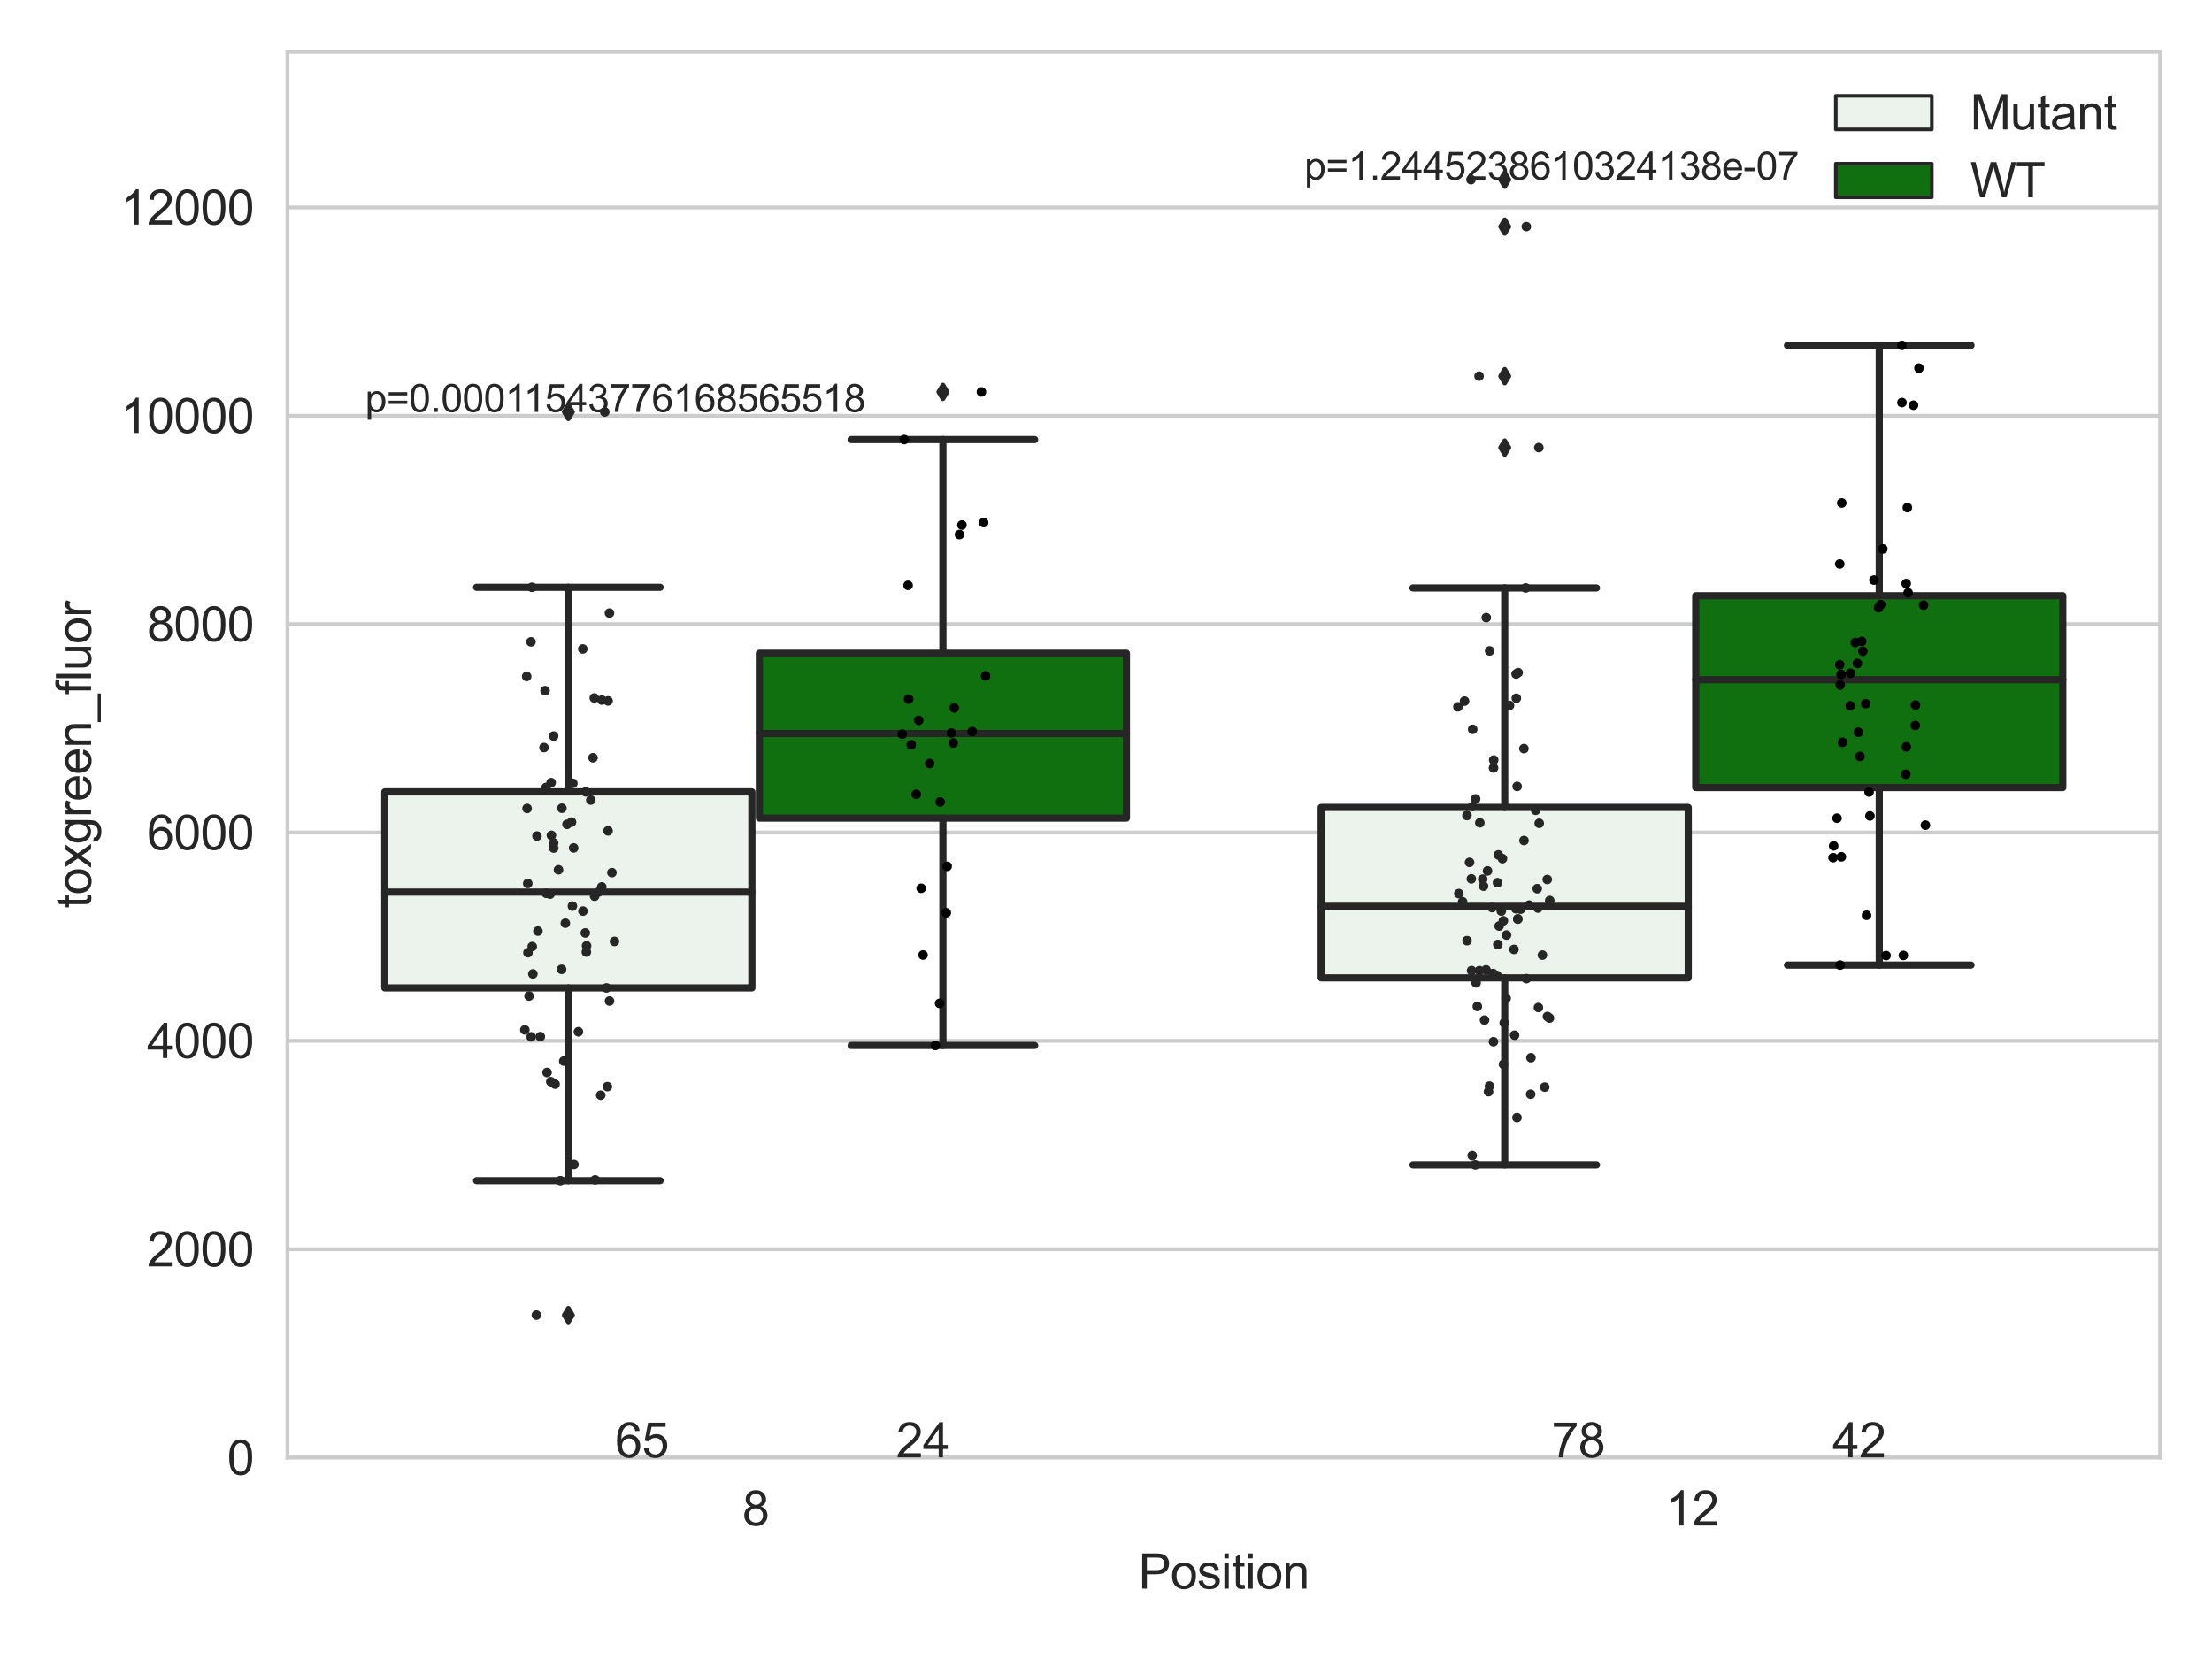 <?xml version="1.0" encoding="utf-8" standalone="no"?>
<!DOCTYPE svg PUBLIC "-//W3C//DTD SVG 1.1//EN"
  "http://www.w3.org/Graphics/SVG/1.1/DTD/svg11.dtd">
<svg xmlns:xlink="http://www.w3.org/1999/xlink" width="460.8pt" height="345.6pt" viewBox="0 0 460.8 345.6" xmlns="http://www.w3.org/2000/svg" version="1.1">
 <defs>
  <style type="text/css">*{stroke-linejoin: round; stroke-linecap: butt}</style>
 </defs>
 <g id="figure_1">
  <g id="patch_1">
   <path d="M 0 345.6 
L 460.8 345.6 
L 460.8 0 
L 0 0 
z
" style="fill: #ffffff"/>
  </g>
  <g id="axes_1">
   <g id="patch_2">
    <path d="M 59.881 303.64 
L 450 303.64 
L 450 10.8 
L 59.881 10.8 
z
" style="fill: #ffffff"/>
   </g>
   <g id="matplotlib.axis_1">
    <g id="xtick_1">
     <g id="text_1">
      <!-- 8 -->
      <g style="fill: #262626" transform="translate(154.63 317.798)scale(0.1 -0.1)">
       <defs>
        <path id="ArialMT-38" d="M 1131 2484 
Q 781 2613 612 2850 
Q 444 3088 444 3419 
Q 444 3919 803 4259 
Q 1163 4600 1759 4600 
Q 2359 4600 2725 4251 
Q 3091 3903 3091 3403 
Q 3091 3084 2923 2848 
Q 2756 2613 2416 2484 
Q 2838 2347 3058 2040 
Q 3278 1734 3278 1309 
Q 3278 722 2862 322 
Q 2447 -78 1769 -78 
Q 1091 -78 675 323 
Q 259 725 259 1325 
Q 259 1772 486 2073 
Q 713 2375 1131 2484 
z
M 1019 3438 
Q 1019 3113 1228 2906 
Q 1438 2700 1772 2700 
Q 2097 2700 2305 2904 
Q 2513 3109 2513 3406 
Q 2513 3716 2298 3927 
Q 2084 4138 1766 4138 
Q 1444 4138 1231 3931 
Q 1019 3725 1019 3438 
z
M 838 1322 
Q 838 1081 952 856 
Q 1066 631 1291 507 
Q 1516 384 1775 384 
Q 2178 384 2440 643 
Q 2703 903 2703 1303 
Q 2703 1709 2433 1975 
Q 2163 2241 1756 2241 
Q 1359 2241 1098 1978 
Q 838 1716 838 1322 
z
" transform="scale(0.016)"/>
       </defs>
       <use xlink:href="#ArialMT-38"/>
      </g>
     </g>
    </g>
    <g id="xtick_2">
     <g id="text_2">
      <!-- 12 -->
      <g style="fill: #262626" transform="translate(346.909 317.798)scale(0.1 -0.1)">
       <defs>
        <path id="ArialMT-31" d="M 2384 0 
L 1822 0 
L 1822 3584 
Q 1619 3391 1289 3197 
Q 959 3003 697 2906 
L 697 3450 
Q 1169 3672 1522 3987 
Q 1875 4303 2022 4600 
L 2384 4600 
L 2384 0 
z
" transform="scale(0.016)"/>
        <path id="ArialMT-32" d="M 3222 541 
L 3222 0 
L 194 0 
Q 188 203 259 391 
Q 375 700 629 1000 
Q 884 1300 1366 1694 
Q 2113 2306 2375 2664 
Q 2638 3022 2638 3341 
Q 2638 3675 2398 3904 
Q 2159 4134 1775 4134 
Q 1369 4134 1125 3890 
Q 881 3647 878 3216 
L 300 3275 
Q 359 3922 746 4261 
Q 1134 4600 1788 4600 
Q 2447 4600 2831 4234 
Q 3216 3869 3216 3328 
Q 3216 3053 3103 2787 
Q 2991 2522 2730 2228 
Q 2469 1934 1863 1422 
Q 1356 997 1212 845 
Q 1069 694 975 541 
L 3222 541 
z
" transform="scale(0.016)"/>
       </defs>
       <use xlink:href="#ArialMT-31"/>
       <use xlink:href="#ArialMT-32" x="55.615"/>
      </g>
     </g>
    </g>
    <g id="text_3">
     <!-- Position -->
     <g style="fill: #262626" transform="translate(237.153 330.943)scale(0.1 -0.1)">
      <defs>
       <path id="ArialMT-50" d="M 494 0 
L 494 4581 
L 2222 4581 
Q 2678 4581 2919 4538 
Q 3256 4481 3484 4323 
Q 3713 4166 3852 3881 
Q 3991 3597 3991 3256 
Q 3991 2672 3619 2267 
Q 3247 1863 2275 1863 
L 1100 1863 
L 1100 0 
L 494 0 
z
M 1100 2403 
L 2284 2403 
Q 2872 2403 3119 2622 
Q 3366 2841 3366 3238 
Q 3366 3525 3220 3729 
Q 3075 3934 2838 4000 
Q 2684 4041 2272 4041 
L 1100 4041 
L 1100 2403 
z
" transform="scale(0.016)"/>
       <path id="ArialMT-6f" d="M 213 1659 
Q 213 2581 725 3025 
Q 1153 3394 1769 3394 
Q 2453 3394 2887 2945 
Q 3322 2497 3322 1706 
Q 3322 1066 3130 698 
Q 2938 331 2570 128 
Q 2203 -75 1769 -75 
Q 1072 -75 642 372 
Q 213 819 213 1659 
z
M 791 1659 
Q 791 1022 1069 705 
Q 1347 388 1769 388 
Q 2188 388 2466 706 
Q 2744 1025 2744 1678 
Q 2744 2294 2464 2611 
Q 2184 2928 1769 2928 
Q 1347 2928 1069 2612 
Q 791 2297 791 1659 
z
" transform="scale(0.016)"/>
       <path id="ArialMT-73" d="M 197 991 
L 753 1078 
Q 800 744 1014 566 
Q 1228 388 1613 388 
Q 2000 388 2187 545 
Q 2375 703 2375 916 
Q 2375 1106 2209 1216 
Q 2094 1291 1634 1406 
Q 1016 1563 777 1677 
Q 538 1791 414 1992 
Q 291 2194 291 2438 
Q 291 2659 392 2848 
Q 494 3038 669 3163 
Q 800 3259 1026 3326 
Q 1253 3394 1513 3394 
Q 1903 3394 2198 3281 
Q 2494 3169 2634 2976 
Q 2775 2784 2828 2463 
L 2278 2388 
Q 2241 2644 2061 2787 
Q 1881 2931 1553 2931 
Q 1166 2931 1000 2803 
Q 834 2675 834 2503 
Q 834 2394 903 2306 
Q 972 2216 1119 2156 
Q 1203 2125 1616 2013 
Q 2213 1853 2448 1751 
Q 2684 1650 2818 1456 
Q 2953 1263 2953 975 
Q 2953 694 2789 445 
Q 2625 197 2315 61 
Q 2006 -75 1616 -75 
Q 969 -75 630 194 
Q 291 463 197 991 
z
" transform="scale(0.016)"/>
       <path id="ArialMT-69" d="M 425 3934 
L 425 4581 
L 988 4581 
L 988 3934 
L 425 3934 
z
M 425 0 
L 425 3319 
L 988 3319 
L 988 0 
L 425 0 
z
" transform="scale(0.016)"/>
       <path id="ArialMT-74" d="M 1650 503 
L 1731 6 
Q 1494 -44 1306 -44 
Q 1000 -44 831 53 
Q 663 150 594 308 
Q 525 466 525 972 
L 525 2881 
L 113 2881 
L 113 3319 
L 525 3319 
L 525 4141 
L 1084 4478 
L 1084 3319 
L 1650 3319 
L 1650 2881 
L 1084 2881 
L 1084 941 
Q 1084 700 1114 631 
Q 1144 563 1211 522 
Q 1278 481 1403 481 
Q 1497 481 1650 503 
z
" transform="scale(0.016)"/>
       <path id="ArialMT-6e" d="M 422 0 
L 422 3319 
L 928 3319 
L 928 2847 
Q 1294 3394 1984 3394 
Q 2284 3394 2536 3286 
Q 2788 3178 2913 3003 
Q 3038 2828 3088 2588 
Q 3119 2431 3119 2041 
L 3119 0 
L 2556 0 
L 2556 2019 
Q 2556 2363 2490 2533 
Q 2425 2703 2258 2804 
Q 2091 2906 1866 2906 
Q 1506 2906 1245 2678 
Q 984 2450 984 1813 
L 984 0 
L 422 0 
z
" transform="scale(0.016)"/>
      </defs>
      <use xlink:href="#ArialMT-50"/>
      <use xlink:href="#ArialMT-6f" x="66.699"/>
      <use xlink:href="#ArialMT-73" x="122.314"/>
      <use xlink:href="#ArialMT-69" x="172.314"/>
      <use xlink:href="#ArialMT-74" x="194.531"/>
      <use xlink:href="#ArialMT-69" x="222.314"/>
      <use xlink:href="#ArialMT-6f" x="244.531"/>
      <use xlink:href="#ArialMT-6e" x="300.146"/>
     </g>
    </g>
   </g>
   <g id="matplotlib.axis_2">
    <g id="ytick_1">
     <g id="line2d_1">
      <path d="M 59.881 303.64 
L 450 303.64 
" clip-path="url(#p8386a76d1f)" style="fill: none; stroke: #cccccc; stroke-width: 0.8; stroke-linecap: round"/>
     </g>
     <g id="text_4">
      <!-- 0 -->
      <g style="fill: #262626" transform="translate(47.32 307.219)scale(0.1 -0.1)">
       <defs>
        <path id="ArialMT-30" d="M 266 2259 
Q 266 3072 433 3567 
Q 600 4063 929 4331 
Q 1259 4600 1759 4600 
Q 2128 4600 2406 4451 
Q 2684 4303 2865 4023 
Q 3047 3744 3150 3342 
Q 3253 2941 3253 2259 
Q 3253 1453 3087 958 
Q 2922 463 2592 192 
Q 2263 -78 1759 -78 
Q 1097 -78 719 397 
Q 266 969 266 2259 
z
M 844 2259 
Q 844 1131 1108 757 
Q 1372 384 1759 384 
Q 2147 384 2411 759 
Q 2675 1134 2675 2259 
Q 2675 3391 2411 3762 
Q 2147 4134 1753 4134 
Q 1366 4134 1134 3806 
Q 844 3388 844 2259 
z
" transform="scale(0.016)"/>
       </defs>
       <use xlink:href="#ArialMT-30"/>
      </g>
     </g>
    </g>
    <g id="ytick_2">
     <g id="line2d_2">
      <path d="M 59.881 260.235 
L 450 260.235 
" clip-path="url(#p8386a76d1f)" style="fill: none; stroke: #cccccc; stroke-width: 0.8; stroke-linecap: round"/>
     </g>
     <g id="text_5">
      <!-- 2000 -->
      <g style="fill: #262626" transform="translate(30.637 263.814)scale(0.1 -0.1)">
       <use xlink:href="#ArialMT-32"/>
       <use xlink:href="#ArialMT-30" x="55.615"/>
       <use xlink:href="#ArialMT-30" x="111.23"/>
       <use xlink:href="#ArialMT-30" x="166.846"/>
      </g>
     </g>
    </g>
    <g id="ytick_3">
     <g id="line2d_3">
      <path d="M 59.881 216.831 
L 450 216.831 
" clip-path="url(#p8386a76d1f)" style="fill: none; stroke: #cccccc; stroke-width: 0.8; stroke-linecap: round"/>
     </g>
     <g id="text_6">
      <!-- 4000 -->
      <g style="fill: #262626" transform="translate(30.637 220.41)scale(0.1 -0.1)">
       <defs>
        <path id="ArialMT-34" d="M 2069 0 
L 2069 1097 
L 81 1097 
L 81 1613 
L 2172 4581 
L 2631 4581 
L 2631 1613 
L 3250 1613 
L 3250 1097 
L 2631 1097 
L 2631 0 
L 2069 0 
z
M 2069 1613 
L 2069 3678 
L 634 1613 
L 2069 1613 
z
" transform="scale(0.016)"/>
       </defs>
       <use xlink:href="#ArialMT-34"/>
       <use xlink:href="#ArialMT-30" x="55.615"/>
       <use xlink:href="#ArialMT-30" x="111.23"/>
       <use xlink:href="#ArialMT-30" x="166.846"/>
      </g>
     </g>
    </g>
    <g id="ytick_4">
     <g id="line2d_4">
      <path d="M 59.881 173.426 
L 450 173.426 
" clip-path="url(#p8386a76d1f)" style="fill: none; stroke: #cccccc; stroke-width: 0.8; stroke-linecap: round"/>
     </g>
     <g id="text_7">
      <!-- 6000 -->
      <g style="fill: #262626" transform="translate(30.637 177.005)scale(0.1 -0.1)">
       <defs>
        <path id="ArialMT-36" d="M 3184 3459 
L 2625 3416 
Q 2550 3747 2413 3897 
Q 2184 4138 1850 4138 
Q 1581 4138 1378 3988 
Q 1113 3794 959 3422 
Q 806 3050 800 2363 
Q 1003 2672 1297 2822 
Q 1591 2972 1913 2972 
Q 2475 2972 2870 2558 
Q 3266 2144 3266 1488 
Q 3266 1056 3080 686 
Q 2894 316 2569 119 
Q 2244 -78 1831 -78 
Q 1128 -78 684 439 
Q 241 956 241 2144 
Q 241 3472 731 4075 
Q 1159 4600 1884 4600 
Q 2425 4600 2770 4297 
Q 3116 3994 3184 3459 
z
M 888 1484 
Q 888 1194 1011 928 
Q 1134 663 1356 523 
Q 1578 384 1822 384 
Q 2178 384 2434 671 
Q 2691 959 2691 1453 
Q 2691 1928 2437 2201 
Q 2184 2475 1800 2475 
Q 1419 2475 1153 2201 
Q 888 1928 888 1484 
z
" transform="scale(0.016)"/>
       </defs>
       <use xlink:href="#ArialMT-36"/>
       <use xlink:href="#ArialMT-30" x="55.615"/>
       <use xlink:href="#ArialMT-30" x="111.23"/>
       <use xlink:href="#ArialMT-30" x="166.846"/>
      </g>
     </g>
    </g>
    <g id="ytick_5">
     <g id="line2d_5">
      <path d="M 59.881 130.022 
L 450 130.022 
" clip-path="url(#p8386a76d1f)" style="fill: none; stroke: #cccccc; stroke-width: 0.8; stroke-linecap: round"/>
     </g>
     <g id="text_8">
      <!-- 8000 -->
      <g style="fill: #262626" transform="translate(30.637 133.601)scale(0.1 -0.1)">
       <use xlink:href="#ArialMT-38"/>
       <use xlink:href="#ArialMT-30" x="55.615"/>
       <use xlink:href="#ArialMT-30" x="111.23"/>
       <use xlink:href="#ArialMT-30" x="166.846"/>
      </g>
     </g>
    </g>
    <g id="ytick_6">
     <g id="line2d_6">
      <path d="M 59.881 86.617 
L 450 86.617 
" clip-path="url(#p8386a76d1f)" style="fill: none; stroke: #cccccc; stroke-width: 0.8; stroke-linecap: round"/>
     </g>
     <g id="text_9">
      <!-- 10000 -->
      <g style="fill: #262626" transform="translate(25.077 90.196)scale(0.1 -0.1)">
       <use xlink:href="#ArialMT-31"/>
       <use xlink:href="#ArialMT-30" x="55.615"/>
       <use xlink:href="#ArialMT-30" x="111.23"/>
       <use xlink:href="#ArialMT-30" x="166.846"/>
       <use xlink:href="#ArialMT-30" x="222.461"/>
      </g>
     </g>
    </g>
    <g id="ytick_7">
     <g id="line2d_7">
      <path d="M 59.881 43.213 
L 450 43.213 
" clip-path="url(#p8386a76d1f)" style="fill: none; stroke: #cccccc; stroke-width: 0.8; stroke-linecap: round"/>
     </g>
     <g id="text_10">
      <!-- 12000 -->
      <g style="fill: #262626" transform="translate(25.077 46.792)scale(0.1 -0.1)">
       <use xlink:href="#ArialMT-31"/>
       <use xlink:href="#ArialMT-32" x="55.615"/>
       <use xlink:href="#ArialMT-30" x="111.23"/>
       <use xlink:href="#ArialMT-30" x="166.846"/>
       <use xlink:href="#ArialMT-30" x="222.461"/>
      </g>
     </g>
    </g>
    <g id="text_11">
     <!-- toxgreen_fluor -->
     <g style="fill: #262626" transform="translate(18.972 189.183)rotate(-90)scale(0.1 -0.1)">
      <defs>
       <path id="ArialMT-78" d="M 47 0 
L 1259 1725 
L 138 3319 
L 841 3319 
L 1350 2541 
Q 1494 2319 1581 2169 
Q 1719 2375 1834 2534 
L 2394 3319 
L 3066 3319 
L 1919 1756 
L 3153 0 
L 2463 0 
L 1781 1031 
L 1600 1309 
L 728 0 
L 47 0 
z
" transform="scale(0.016)"/>
       <path id="ArialMT-67" d="M 319 -275 
L 866 -356 
Q 900 -609 1056 -725 
Q 1266 -881 1628 -881 
Q 2019 -881 2231 -725 
Q 2444 -569 2519 -288 
Q 2563 -116 2559 434 
Q 2191 0 1641 0 
Q 956 0 581 494 
Q 206 988 206 1678 
Q 206 2153 378 2554 
Q 550 2956 876 3175 
Q 1203 3394 1644 3394 
Q 2231 3394 2613 2919 
L 2613 3319 
L 3131 3319 
L 3131 450 
Q 3131 -325 2973 -648 
Q 2816 -972 2473 -1159 
Q 2131 -1347 1631 -1347 
Q 1038 -1347 672 -1080 
Q 306 -813 319 -275 
z
M 784 1719 
Q 784 1066 1043 766 
Q 1303 466 1694 466 
Q 2081 466 2343 764 
Q 2606 1063 2606 1700 
Q 2606 2309 2336 2618 
Q 2066 2928 1684 2928 
Q 1309 2928 1046 2623 
Q 784 2319 784 1719 
z
" transform="scale(0.016)"/>
       <path id="ArialMT-72" d="M 416 0 
L 416 3319 
L 922 3319 
L 922 2816 
Q 1116 3169 1280 3281 
Q 1444 3394 1641 3394 
Q 1925 3394 2219 3213 
L 2025 2691 
Q 1819 2813 1613 2813 
Q 1428 2813 1281 2702 
Q 1134 2591 1072 2394 
Q 978 2094 978 1738 
L 978 0 
L 416 0 
z
" transform="scale(0.016)"/>
       <path id="ArialMT-65" d="M 2694 1069 
L 3275 997 
Q 3138 488 2766 206 
Q 2394 -75 1816 -75 
Q 1088 -75 661 373 
Q 234 822 234 1631 
Q 234 2469 665 2931 
Q 1097 3394 1784 3394 
Q 2450 3394 2872 2941 
Q 3294 2488 3294 1666 
Q 3294 1616 3291 1516 
L 816 1516 
Q 847 969 1125 678 
Q 1403 388 1819 388 
Q 2128 388 2347 550 
Q 2566 713 2694 1069 
z
M 847 1978 
L 2700 1978 
Q 2663 2397 2488 2606 
Q 2219 2931 1791 2931 
Q 1403 2931 1139 2672 
Q 875 2413 847 1978 
z
" transform="scale(0.016)"/>
       <path id="ArialMT-5f" d="M -97 -1272 
L -97 -866 
L 3631 -866 
L 3631 -1272 
L -97 -1272 
z
" transform="scale(0.016)"/>
       <path id="ArialMT-66" d="M 556 0 
L 556 2881 
L 59 2881 
L 59 3319 
L 556 3319 
L 556 3672 
Q 556 4006 616 4169 
Q 697 4388 901 4523 
Q 1106 4659 1475 4659 
Q 1713 4659 2000 4603 
L 1916 4113 
Q 1741 4144 1584 4144 
Q 1328 4144 1222 4034 
Q 1116 3925 1116 3625 
L 1116 3319 
L 1763 3319 
L 1763 2881 
L 1116 2881 
L 1116 0 
L 556 0 
z
" transform="scale(0.016)"/>
       <path id="ArialMT-6c" d="M 409 0 
L 409 4581 
L 972 4581 
L 972 0 
L 409 0 
z
" transform="scale(0.016)"/>
       <path id="ArialMT-75" d="M 2597 0 
L 2597 488 
Q 2209 -75 1544 -75 
Q 1250 -75 995 37 
Q 741 150 617 320 
Q 494 491 444 738 
Q 409 903 409 1263 
L 409 3319 
L 972 3319 
L 972 1478 
Q 972 1038 1006 884 
Q 1059 663 1231 536 
Q 1403 409 1656 409 
Q 1909 409 2131 539 
Q 2353 669 2445 892 
Q 2538 1116 2538 1541 
L 2538 3319 
L 3100 3319 
L 3100 0 
L 2597 0 
z
" transform="scale(0.016)"/>
      </defs>
      <use xlink:href="#ArialMT-74"/>
      <use xlink:href="#ArialMT-6f" x="27.783"/>
      <use xlink:href="#ArialMT-78" x="83.398"/>
      <use xlink:href="#ArialMT-67" x="133.398"/>
      <use xlink:href="#ArialMT-72" x="189.014"/>
      <use xlink:href="#ArialMT-65" x="222.314"/>
      <use xlink:href="#ArialMT-65" x="277.93"/>
      <use xlink:href="#ArialMT-6e" x="333.545"/>
      <use xlink:href="#ArialMT-5f" x="389.16"/>
      <use xlink:href="#ArialMT-66" x="444.775"/>
      <use xlink:href="#ArialMT-6c" x="472.559"/>
      <use xlink:href="#ArialMT-75" x="494.775"/>
      <use xlink:href="#ArialMT-6f" x="550.391"/>
      <use xlink:href="#ArialMT-72" x="606.006"/>
     </g>
    </g>
   </g>
   <g id="patch_3">
    <path d="M 80.167 205.804 
L 156.631 205.804 
L 156.631 164.96 
L 80.167 164.96 
L 80.167 205.804 
z
" clip-path="url(#p8386a76d1f)" style="fill: #ecf2ec; stroke: #262626; stroke-width: 1.5; stroke-linejoin: miter"/>
   </g>
   <g id="patch_4">
    <path d="M 158.191 170.417 
L 234.654 170.417 
L 234.654 136.085 
L 158.191 136.085 
L 158.191 170.417 
z
" clip-path="url(#p8386a76d1f)" style="fill: #107010; stroke: #262626; stroke-width: 1.5; stroke-linejoin: miter"/>
   </g>
   <g id="patch_5">
    <path d="M 275.227 203.706 
L 351.69 203.706 
L 351.69 168.202 
L 275.227 168.202 
L 275.227 203.706 
z
" clip-path="url(#p8386a76d1f)" style="fill: #ecf2ec; stroke: #262626; stroke-width: 1.5; stroke-linejoin: miter"/>
   </g>
   <g id="patch_6">
    <path d="M 353.251 164.062 
L 429.714 164.062 
L 429.714 124.091 
L 353.251 124.091 
L 353.251 164.062 
z
" clip-path="url(#p8386a76d1f)" style="fill: #107010; stroke: #262626; stroke-width: 1.5; stroke-linejoin: miter"/>
   </g>
   <g id="patch_7">
    <path d="M 157.411 303.64 
L 157.411 303.64 
L 157.411 303.64 
L 157.411 303.64 
z
" clip-path="url(#p8386a76d1f)" style="fill: #ecf2ec; stroke: #262626; stroke-width: 0.75; stroke-linejoin: miter"/>
   </g>
   <g id="patch_8">
    <path d="M 157.411 303.64 
L 157.411 303.64 
L 157.411 303.64 
L 157.411 303.64 
z
" clip-path="url(#p8386a76d1f)" style="fill: #107010; stroke: #262626; stroke-width: 0.75; stroke-linejoin: miter"/>
   </g>
   <g id="PathCollection_1"/>
   <g id="PathCollection_2"/>
   <g id="line2d_8">
    <path d="M 118.399 205.804 
L 118.399 245.942 
" clip-path="url(#p8386a76d1f)" style="fill: none; stroke: #262626; stroke-width: 1.5; stroke-linecap: round"/>
   </g>
   <g id="line2d_9">
    <path d="M 118.399 164.96 
L 118.399 122.336 
" clip-path="url(#p8386a76d1f)" style="fill: none; stroke: #262626; stroke-width: 1.5; stroke-linecap: round"/>
   </g>
   <g id="line2d_10">
    <path d="M 99.283 245.942 
L 137.515 245.942 
" clip-path="url(#p8386a76d1f)" style="fill: none; stroke: #262626; stroke-width: 1.5; stroke-linecap: round"/>
   </g>
   <g id="line2d_11">
    <path d="M 99.283 122.336 
L 137.515 122.336 
" clip-path="url(#p8386a76d1f)" style="fill: none; stroke: #262626; stroke-width: 1.5; stroke-linecap: round"/>
   </g>
   <g id="line2d_12">
    <defs>
     <path id="m1c17e7c84f" d="M -0 1.414 
L 0.849 0 
L 0 -1.414 
L -0.849 -0 
z
" style="stroke: #262626; stroke-linejoin: miter"/>
    </defs>
    <g clip-path="url(#p8386a76d1f)">
     <use xlink:href="#m1c17e7c84f" x="118.399" y="273.969" style="fill: #262626; stroke: #262626; stroke-linejoin: miter"/>
     <use xlink:href="#m1c17e7c84f" x="118.399" y="85.812" style="fill: #262626; stroke: #262626; stroke-linejoin: miter"/>
    </g>
   </g>
   <g id="line2d_13">
    <path d="M 196.423 170.417 
L 196.423 217.797 
" clip-path="url(#p8386a76d1f)" style="fill: none; stroke: #262626; stroke-width: 1.5; stroke-linecap: round"/>
   </g>
   <g id="line2d_14">
    <path d="M 196.423 136.085 
L 196.423 91.567 
" clip-path="url(#p8386a76d1f)" style="fill: none; stroke: #262626; stroke-width: 1.5; stroke-linecap: round"/>
   </g>
   <g id="line2d_15">
    <path d="M 177.307 217.797 
L 215.539 217.797 
" clip-path="url(#p8386a76d1f)" style="fill: none; stroke: #262626; stroke-width: 1.5; stroke-linecap: round"/>
   </g>
   <g id="line2d_16">
    <path d="M 177.307 91.567 
L 215.539 91.567 
" clip-path="url(#p8386a76d1f)" style="fill: none; stroke: #262626; stroke-width: 1.5; stroke-linecap: round"/>
   </g>
   <g id="line2d_17">
    <g clip-path="url(#p8386a76d1f)">
     <use xlink:href="#m1c17e7c84f" x="196.423" y="81.64" style="fill: #262626; stroke: #262626; stroke-linejoin: miter"/>
    </g>
   </g>
   <g id="line2d_18">
    <path d="M 313.458 203.706 
L 313.458 242.64 
" clip-path="url(#p8386a76d1f)" style="fill: none; stroke: #262626; stroke-width: 1.5; stroke-linecap: round"/>
   </g>
   <g id="line2d_19">
    <path d="M 313.458 168.202 
L 313.458 122.47 
" clip-path="url(#p8386a76d1f)" style="fill: none; stroke: #262626; stroke-width: 1.5; stroke-linecap: round"/>
   </g>
   <g id="line2d_20">
    <path d="M 294.343 242.64 
L 332.574 242.64 
" clip-path="url(#p8386a76d1f)" style="fill: none; stroke: #262626; stroke-width: 1.5; stroke-linecap: round"/>
   </g>
   <g id="line2d_21">
    <path d="M 294.343 122.47 
L 332.574 122.47 
" clip-path="url(#p8386a76d1f)" style="fill: none; stroke: #262626; stroke-width: 1.5; stroke-linecap: round"/>
   </g>
   <g id="line2d_22">
    <g clip-path="url(#p8386a76d1f)">
     <use xlink:href="#m1c17e7c84f" x="313.458" y="78.357" style="fill: #262626; stroke: #262626; stroke-linejoin: miter"/>
     <use xlink:href="#m1c17e7c84f" x="313.458" y="47.209" style="fill: #262626; stroke: #262626; stroke-linejoin: miter"/>
     <use xlink:href="#m1c17e7c84f" x="313.458" y="37.422" style="fill: #262626; stroke: #262626; stroke-linejoin: miter"/>
     <use xlink:href="#m1c17e7c84f" x="313.458" y="93.241" style="fill: #262626; stroke: #262626; stroke-linejoin: miter"/>
    </g>
   </g>
   <g id="line2d_23">
    <path d="M 391.482 164.062 
L 391.482 201.044 
" clip-path="url(#p8386a76d1f)" style="fill: none; stroke: #262626; stroke-width: 1.5; stroke-linecap: round"/>
   </g>
   <g id="line2d_24">
    <path d="M 391.482 124.091 
L 391.482 71.95 
" clip-path="url(#p8386a76d1f)" style="fill: none; stroke: #262626; stroke-width: 1.5; stroke-linecap: round"/>
   </g>
   <g id="line2d_25">
    <path d="M 372.366 201.044 
L 410.598 201.044 
" clip-path="url(#p8386a76d1f)" style="fill: none; stroke: #262626; stroke-width: 1.5; stroke-linecap: round"/>
   </g>
   <g id="line2d_26">
    <path d="M 372.366 71.95 
L 410.598 71.95 
" clip-path="url(#p8386a76d1f)" style="fill: none; stroke: #262626; stroke-width: 1.5; stroke-linecap: round"/>
   </g>
   <g id="line2d_27"/>
   <g id="line2d_28">
    <path d="M 80.167 185.843 
L 156.631 185.843 
" clip-path="url(#p8386a76d1f)" style="fill: none; stroke: #262626; stroke-width: 1.5; stroke-linecap: round"/>
   </g>
   <g id="line2d_29">
    <path d="M 158.191 152.806 
L 234.654 152.806 
" clip-path="url(#p8386a76d1f)" style="fill: none; stroke: #262626; stroke-width: 1.5; stroke-linecap: round"/>
   </g>
   <g id="line2d_30">
    <path d="M 275.227 188.81 
L 351.69 188.81 
" clip-path="url(#p8386a76d1f)" style="fill: none; stroke: #262626; stroke-width: 1.5; stroke-linecap: round"/>
   </g>
   <g id="line2d_31">
    <path d="M 353.251 141.595 
L 429.714 141.595 
" clip-path="url(#p8386a76d1f)" style="fill: none; stroke: #262626; stroke-width: 1.5; stroke-linecap: round"/>
   </g>
   <g id="patch_9">
    <path d="M 59.881 303.64 
L 59.881 10.8 
" style="fill: none; stroke: #cccccc; stroke-width: 0.8; stroke-linejoin: miter; stroke-linecap: square"/>
   </g>
   <g id="patch_10">
    <path d="M 450 303.64 
L 450 10.8 
" style="fill: none; stroke: #cccccc; stroke-width: 0.8; stroke-linejoin: miter; stroke-linecap: square"/>
   </g>
   <g id="patch_11">
    <path d="M 59.881 303.64 
L 450 303.64 
" style="fill: none; stroke: #cccccc; stroke-width: 0.8; stroke-linejoin: miter; stroke-linecap: square"/>
   </g>
   <g id="patch_12">
    <path d="M 59.881 10.8 
L 450 10.8 
" style="fill: none; stroke: #cccccc; stroke-width: 0.8; stroke-linejoin: miter; stroke-linecap: square"/>
   </g>
   <g id="PathCollection_3">
    <defs>
     <path id="C0_0_1021bf2085" d="M 0 1 
C 0.265 1 0.52 0.895 0.707 0.707 
C 0.895 0.52 1 0.265 1 -0 
C 1 -0.265 0.895 -0.52 0.707 -0.707 
C 0.52 -0.895 0.265 -1 0 -1 
C -0.265 -1 -0.52 -0.895 -0.707 -0.707 
C -0.895 -0.52 -1 -0.265 -1 0 
C -1 0.265 -0.895 0.52 -0.707 0.707 
C -0.52 0.895 -0.265 1 0 1 
z
"/>
    </defs>
    <g clip-path="url(#p8386a76d1f)">
     <use xlink:href="#C0_0_1021bf2085" x="123.987" y="245.769" style="fill: #262626"/>
    </g>
    <g clip-path="url(#p8386a76d1f)">
     <use xlink:href="#C0_0_1021bf2085" x="111.743" y="273.969" style="fill: #262626"/>
    </g>
    <g clip-path="url(#p8386a76d1f)">
     <use xlink:href="#C0_0_1021bf2085" x="125.386" y="145.844" style="fill: #262626"/>
    </g>
    <g clip-path="url(#p8386a76d1f)">
     <use xlink:href="#C0_0_1021bf2085" x="119.567" y="242.55" style="fill: #262626"/>
    </g>
    <g clip-path="url(#p8386a76d1f)">
     <use xlink:href="#C0_0_1021bf2085" x="113.962" y="223.42" style="fill: #262626"/>
    </g>
    <g clip-path="url(#p8386a76d1f)">
     <use xlink:href="#C0_0_1021bf2085" x="126.339" y="205.804" style="fill: #262626"/>
    </g>
    <g clip-path="url(#p8386a76d1f)">
     <use xlink:href="#C0_0_1021bf2085" x="120.492" y="214.937" style="fill: #262626"/>
    </g>
    <g clip-path="url(#p8386a76d1f)">
     <use xlink:href="#C0_0_1021bf2085" x="113.327" y="155.725" style="fill: #262626"/>
    </g>
    <g clip-path="url(#p8386a76d1f)">
     <use xlink:href="#C0_0_1021bf2085" x="115.633" y="225.849" style="fill: #262626"/>
    </g>
    <g clip-path="url(#p8386a76d1f)">
     <use xlink:href="#C0_0_1021bf2085" x="113.558" y="143.883" style="fill: #262626"/>
    </g>
    <g clip-path="url(#p8386a76d1f)">
     <use xlink:href="#C0_0_1021bf2085" x="110.614" y="133.711" style="fill: #262626"/>
    </g>
    <g clip-path="url(#p8386a76d1f)">
     <use xlink:href="#C0_0_1021bf2085" x="109.941" y="184.044" style="fill: #262626"/>
    </g>
    <g clip-path="url(#p8386a76d1f)">
     <use xlink:href="#C0_0_1021bf2085" x="115.338" y="175.605" style="fill: #262626"/>
    </g>
    <g clip-path="url(#p8386a76d1f)">
     <use xlink:href="#C0_0_1021bf2085" x="115.349" y="176.663" style="fill: #262626"/>
    </g>
    <g clip-path="url(#p8386a76d1f)">
     <use xlink:href="#C0_0_1021bf2085" x="121.403" y="135.192" style="fill: #262626"/>
    </g>
    <g clip-path="url(#p8386a76d1f)">
     <use xlink:href="#C0_0_1021bf2085" x="115.332" y="153.338" style="fill: #262626"/>
    </g>
    <g clip-path="url(#p8386a76d1f)">
     <use xlink:href="#C0_0_1021bf2085" x="126.534" y="226.371" style="fill: #262626"/>
    </g>
    <g clip-path="url(#p8386a76d1f)">
     <use xlink:href="#C0_0_1021bf2085" x="127.471" y="181.783" style="fill: #262626"/>
    </g>
    <g clip-path="url(#p8386a76d1f)">
     <use xlink:href="#C0_0_1021bf2085" x="109.331" y="214.547" style="fill: #262626"/>
    </g>
    <g clip-path="url(#p8386a76d1f)">
     <use xlink:href="#C0_0_1021bf2085" x="119.248" y="188.757" style="fill: #262626"/>
    </g>
    <g clip-path="url(#p8386a76d1f)">
     <use xlink:href="#C0_0_1021bf2085" x="117.052" y="168.369" style="fill: #262626"/>
    </g>
    <g clip-path="url(#p8386a76d1f)">
     <use xlink:href="#C0_0_1021bf2085" x="121.926" y="194.347" style="fill: #262626"/>
    </g>
    <g clip-path="url(#p8386a76d1f)">
     <use xlink:href="#C0_0_1021bf2085" x="126.96" y="127.71" style="fill: #262626"/>
    </g>
    <g clip-path="url(#p8386a76d1f)">
     <use xlink:href="#C0_0_1021bf2085" x="124.672" y="185.843" style="fill: #262626"/>
    </g>
    <g clip-path="url(#p8386a76d1f)">
     <use xlink:href="#C0_0_1021bf2085" x="123.535" y="157.846" style="fill: #262626"/>
    </g>
    <g clip-path="url(#p8386a76d1f)">
     <use xlink:href="#C0_0_1021bf2085" x="116.988" y="201.933" style="fill: #262626"/>
    </g>
    <g clip-path="url(#p8386a76d1f)">
     <use xlink:href="#C0_0_1021bf2085" x="112.559" y="215.954" style="fill: #262626"/>
    </g>
    <g clip-path="url(#p8386a76d1f)">
     <use xlink:href="#C0_0_1021bf2085" x="123.072" y="166.663" style="fill: #262626"/>
    </g>
    <g clip-path="url(#p8386a76d1f)">
     <use xlink:href="#C0_0_1021bf2085" x="113.766" y="164.033" style="fill: #262626"/>
    </g>
    <g clip-path="url(#p8386a76d1f)">
     <use xlink:href="#C0_0_1021bf2085" x="110.213" y="207.492" style="fill: #262626"/>
    </g>
    <g clip-path="url(#p8386a76d1f)">
     <use xlink:href="#C0_0_1021bf2085" x="122.03" y="164.96" style="fill: #262626"/>
    </g>
    <g clip-path="url(#p8386a76d1f)">
     <use xlink:href="#C0_0_1021bf2085" x="128.009" y="196.111" style="fill: #262626"/>
    </g>
    <g clip-path="url(#p8386a76d1f)">
     <use xlink:href="#C0_0_1021bf2085" x="114.739" y="225.334" style="fill: #262626"/>
    </g>
    <g clip-path="url(#p8386a76d1f)">
     <use xlink:href="#C0_0_1021bf2085" x="123.802" y="145.394" style="fill: #262626"/>
    </g>
    <g clip-path="url(#p8386a76d1f)">
     <use xlink:href="#C0_0_1021bf2085" x="118.118" y="171.718" style="fill: #262626"/>
    </g>
    <g clip-path="url(#p8386a76d1f)">
     <use xlink:href="#C0_0_1021bf2085" x="112.057" y="193.969" style="fill: #262626"/>
    </g>
    <g clip-path="url(#p8386a76d1f)">
     <use xlink:href="#C0_0_1021bf2085" x="114.597" y="186.267" style="fill: #262626"/>
    </g>
    <g clip-path="url(#p8386a76d1f)">
     <use xlink:href="#C0_0_1021bf2085" x="126.671" y="146.014" style="fill: #262626"/>
    </g>
    <g clip-path="url(#p8386a76d1f)">
     <use xlink:href="#C0_0_1021bf2085" x="116.346" y="181.194" style="fill: #262626"/>
    </g>
    <g clip-path="url(#p8386a76d1f)">
     <use xlink:href="#C0_0_1021bf2085" x="116.737" y="245.942" style="fill: #262626"/>
    </g>
    <g clip-path="url(#p8386a76d1f)">
     <use xlink:href="#C0_0_1021bf2085" x="117.773" y="192.312" style="fill: #262626"/>
    </g>
    <g clip-path="url(#p8386a76d1f)">
     <use xlink:href="#C0_0_1021bf2085" x="121.44" y="189.793" style="fill: #262626"/>
    </g>
    <g clip-path="url(#p8386a76d1f)">
     <use xlink:href="#C0_0_1021bf2085" x="122.192" y="197.031" style="fill: #262626"/>
    </g>
    <g clip-path="url(#p8386a76d1f)">
     <use xlink:href="#C0_0_1021bf2085" x="113.792" y="186.094" style="fill: #262626"/>
    </g>
    <g clip-path="url(#p8386a76d1f)">
     <use xlink:href="#C0_0_1021bf2085" x="111.863" y="174.159" style="fill: #262626"/>
    </g>
    <g clip-path="url(#p8386a76d1f)">
     <use xlink:href="#C0_0_1021bf2085" x="119.5" y="176.636" style="fill: #262626"/>
    </g>
    <g clip-path="url(#p8386a76d1f)">
     <use xlink:href="#C0_0_1021bf2085" x="114.808" y="163.031" style="fill: #262626"/>
    </g>
    <g clip-path="url(#p8386a76d1f)">
     <use xlink:href="#C0_0_1021bf2085" x="109.983" y="198.469" style="fill: #262626"/>
    </g>
    <g clip-path="url(#p8386a76d1f)">
     <use xlink:href="#C0_0_1021bf2085" x="110.874" y="197.179" style="fill: #262626"/>
    </g>
    <g clip-path="url(#p8386a76d1f)">
     <use xlink:href="#C0_0_1021bf2085" x="125.142" y="228.165" style="fill: #262626"/>
    </g>
    <g clip-path="url(#p8386a76d1f)">
     <use xlink:href="#C0_0_1021bf2085" x="109.801" y="168.415" style="fill: #262626"/>
    </g>
    <g clip-path="url(#p8386a76d1f)">
     <use xlink:href="#C0_0_1021bf2085" x="111.007" y="202.883" style="fill: #262626"/>
    </g>
    <g clip-path="url(#p8386a76d1f)">
     <use xlink:href="#C0_0_1021bf2085" x="119.056" y="171.256" style="fill: #262626"/>
    </g>
    <g clip-path="url(#p8386a76d1f)">
     <use xlink:href="#C0_0_1021bf2085" x="125.988" y="85.812" style="fill: #262626"/>
    </g>
    <g clip-path="url(#p8386a76d1f)">
     <use xlink:href="#C0_0_1021bf2085" x="123.868" y="186.704" style="fill: #262626"/>
    </g>
    <g clip-path="url(#p8386a76d1f)">
     <use xlink:href="#C0_0_1021bf2085" x="125.362" y="184.761" style="fill: #262626"/>
    </g>
    <g clip-path="url(#p8386a76d1f)">
     <use xlink:href="#C0_0_1021bf2085" x="122.147" y="198.327" style="fill: #262626"/>
    </g>
    <g clip-path="url(#p8386a76d1f)">
     <use xlink:href="#C0_0_1021bf2085" x="119.339" y="163.177" style="fill: #262626"/>
    </g>
    <g clip-path="url(#p8386a76d1f)">
     <use xlink:href="#C0_0_1021bf2085" x="110.653" y="215.996" style="fill: #262626"/>
    </g>
    <g clip-path="url(#p8386a76d1f)">
     <use xlink:href="#C0_0_1021bf2085" x="126.966" y="208.53" style="fill: #262626"/>
    </g>
    <g clip-path="url(#p8386a76d1f)">
     <use xlink:href="#C0_0_1021bf2085" x="110.804" y="122.336" style="fill: #262626"/>
    </g>
    <g clip-path="url(#p8386a76d1f)">
     <use xlink:href="#C0_0_1021bf2085" x="109.719" y="140.917" style="fill: #262626"/>
    </g>
    <g clip-path="url(#p8386a76d1f)">
     <use xlink:href="#C0_0_1021bf2085" x="126.667" y="173.083" style="fill: #262626"/>
    </g>
    <g clip-path="url(#p8386a76d1f)">
     <use xlink:href="#C0_0_1021bf2085" x="114.87" y="174.015" style="fill: #262626"/>
    </g>
    <g clip-path="url(#p8386a76d1f)">
     <use xlink:href="#C0_0_1021bf2085" x="117.442" y="221.051" style="fill: #262626"/>
    </g>
   </g>
   <g id="PathCollection_4">
    <defs>
     <path id="C1_0_56c55f5a6e" d="M 0 1 
C 0.265 1 0.52 0.895 0.707 0.707 
C 0.895 0.52 1 0.265 1 -0 
C 1 -0.265 0.895 -0.52 0.707 -0.707 
C 0.52 -0.895 0.265 -1 0 -1 
C -0.265 -1 -0.52 -0.895 -0.707 -0.707 
C -0.895 -0.52 -1 -0.265 -1 0 
C -1 0.265 -0.895 0.52 -0.707 0.707 
C -0.52 0.895 -0.265 1 0 1 
z
"/>
    </defs>
    <g clip-path="url(#p8386a76d1f)">
     <use xlink:href="#C1_0_56c55f5a6e" x="198.586" y="154.787"/>
    </g>
    <g clip-path="url(#p8386a76d1f)">
     <use xlink:href="#C1_0_56c55f5a6e" x="205.31" y="140.804"/>
    </g>
    <g clip-path="url(#p8386a76d1f)">
     <use xlink:href="#C1_0_56c55f5a6e" x="197.126" y="190.144"/>
    </g>
    <g clip-path="url(#p8386a76d1f)">
     <use xlink:href="#C1_0_56c55f5a6e" x="197.306" y="180.469"/>
    </g>
    <g clip-path="url(#p8386a76d1f)">
     <use xlink:href="#C1_0_56c55f5a6e" x="195.74" y="209.023"/>
    </g>
    <g clip-path="url(#p8386a76d1f)">
     <use xlink:href="#C1_0_56c55f5a6e" x="188.376" y="91.567"/>
    </g>
    <g clip-path="url(#p8386a76d1f)">
     <use xlink:href="#C1_0_56c55f5a6e" x="193.657" y="159.045"/>
    </g>
    <g clip-path="url(#p8386a76d1f)">
     <use xlink:href="#C1_0_56c55f5a6e" x="189.825" y="155.142"/>
    </g>
    <g clip-path="url(#p8386a76d1f)">
     <use xlink:href="#C1_0_56c55f5a6e" x="191.375" y="150.06"/>
    </g>
    <g clip-path="url(#p8386a76d1f)">
     <use xlink:href="#C1_0_56c55f5a6e" x="198.778" y="147.476"/>
    </g>
    <g clip-path="url(#p8386a76d1f)">
     <use xlink:href="#C1_0_56c55f5a6e" x="191.896" y="185.044"/>
    </g>
    <g clip-path="url(#p8386a76d1f)">
     <use xlink:href="#C1_0_56c55f5a6e" x="192.28" y="198.946"/>
    </g>
    <g clip-path="url(#p8386a76d1f)">
     <use xlink:href="#C1_0_56c55f5a6e" x="187.958" y="152.923"/>
    </g>
    <g clip-path="url(#p8386a76d1f)">
     <use xlink:href="#C1_0_56c55f5a6e" x="200.389" y="109.367"/>
    </g>
    <g clip-path="url(#p8386a76d1f)">
     <use xlink:href="#C1_0_56c55f5a6e" x="189.277" y="145.63"/>
    </g>
    <g clip-path="url(#p8386a76d1f)">
     <use xlink:href="#C1_0_56c55f5a6e" x="194.864" y="217.797"/>
    </g>
    <g clip-path="url(#p8386a76d1f)">
     <use xlink:href="#C1_0_56c55f5a6e" x="204.451" y="81.64"/>
    </g>
    <g clip-path="url(#p8386a76d1f)">
     <use xlink:href="#C1_0_56c55f5a6e" x="202.528" y="152.379"/>
    </g>
    <g clip-path="url(#p8386a76d1f)">
     <use xlink:href="#C1_0_56c55f5a6e" x="199.884" y="111.346"/>
    </g>
    <g clip-path="url(#p8386a76d1f)">
     <use xlink:href="#C1_0_56c55f5a6e" x="198.176" y="152.689"/>
    </g>
    <g clip-path="url(#p8386a76d1f)">
     <use xlink:href="#C1_0_56c55f5a6e" x="204.91" y="108.858"/>
    </g>
    <g clip-path="url(#p8386a76d1f)">
     <use xlink:href="#C1_0_56c55f5a6e" x="189.168" y="121.927"/>
    </g>
    <g clip-path="url(#p8386a76d1f)">
     <use xlink:href="#C1_0_56c55f5a6e" x="195.844" y="167.066"/>
    </g>
    <g clip-path="url(#p8386a76d1f)">
     <use xlink:href="#C1_0_56c55f5a6e" x="190.868" y="165.467"/>
    </g>
   </g>
   <g id="PathCollection_5">
    <defs>
     <path id="C2_0_0714e05c75" d="M 0 1 
C 0.265 1 0.52 0.895 0.707 0.707 
C 0.895 0.52 1 0.265 1 -0 
C 1 -0.265 0.895 -0.52 0.707 -0.707 
C 0.52 -0.895 0.265 -1 0 -1 
C -0.265 -1 -0.52 -0.895 -0.707 -0.707 
C -0.895 -0.52 -1 -0.265 -1 0 
C -1 0.265 -0.895 0.52 -0.707 0.707 
C -0.52 0.895 -0.265 1 0 1 
z
"/>
    </defs>
    <g clip-path="url(#p8386a76d1f)">
     <use xlink:href="#C2_0_0714e05c75" x="316.762" y="189.398" style="fill: #262626"/>
    </g>
    <g clip-path="url(#p8386a76d1f)">
     <use xlink:href="#C2_0_0714e05c75" x="308.115" y="78.357" style="fill: #262626"/>
    </g>
    <g clip-path="url(#p8386a76d1f)">
     <use xlink:href="#C2_0_0714e05c75" x="322.358" y="211.758" style="fill: #262626"/>
    </g>
    <g clip-path="url(#p8386a76d1f)">
     <use xlink:href="#C2_0_0714e05c75" x="319.91" y="168.791" style="fill: #262626"/>
    </g>
    <g clip-path="url(#p8386a76d1f)">
     <use xlink:href="#C2_0_0714e05c75" x="317.956" y="47.209" style="fill: #262626"/>
    </g>
    <g clip-path="url(#p8386a76d1f)">
     <use xlink:href="#C2_0_0714e05c75" x="313.178" y="191.818" style="fill: #262626"/>
    </g>
    <g clip-path="url(#p8386a76d1f)">
     <use xlink:href="#C2_0_0714e05c75" x="316.046" y="163.82" style="fill: #262626"/>
    </g>
    <g clip-path="url(#p8386a76d1f)">
     <use xlink:href="#C2_0_0714e05c75" x="304.692" y="187.861" style="fill: #262626"/>
    </g>
    <g clip-path="url(#p8386a76d1f)">
     <use xlink:href="#C2_0_0714e05c75" x="311.111" y="217.011" style="fill: #262626"/>
    </g>
    <g clip-path="url(#p8386a76d1f)">
     <use xlink:href="#C2_0_0714e05c75" x="316.011" y="232.82" style="fill: #262626"/>
    </g>
    <g clip-path="url(#p8386a76d1f)">
     <use xlink:href="#C2_0_0714e05c75" x="313.837" y="194.786" style="fill: #262626"/>
    </g>
    <g clip-path="url(#p8386a76d1f)">
     <use xlink:href="#C2_0_0714e05c75" x="308.881" y="183.141" style="fill: #262626"/>
    </g>
    <g clip-path="url(#p8386a76d1f)">
     <use xlink:href="#C2_0_0714e05c75" x="309.256" y="212.504" style="fill: #262626"/>
    </g>
    <g clip-path="url(#p8386a76d1f)">
     <use xlink:href="#C2_0_0714e05c75" x="307.325" y="242.64" style="fill: #262626"/>
    </g>
    <g clip-path="url(#p8386a76d1f)">
     <use xlink:href="#C2_0_0714e05c75" x="310.088" y="227.419" style="fill: #262626"/>
    </g>
    <g clip-path="url(#p8386a76d1f)">
     <use xlink:href="#C2_0_0714e05c75" x="307.751" y="209.656" style="fill: #262626"/>
    </g>
    <g clip-path="url(#p8386a76d1f)">
     <use xlink:href="#C2_0_0714e05c75" x="310.319" y="135.596" style="fill: #262626"/>
    </g>
    <g clip-path="url(#p8386a76d1f)">
     <use xlink:href="#C2_0_0714e05c75" x="306.561" y="202.198" style="fill: #262626"/>
    </g>
    <g clip-path="url(#p8386a76d1f)">
     <use xlink:href="#C2_0_0714e05c75" x="318.858" y="227.96" style="fill: #262626"/>
    </g>
    <g clip-path="url(#p8386a76d1f)">
     <use xlink:href="#C2_0_0714e05c75" x="306.685" y="240.733" style="fill: #262626"/>
    </g>
    <g clip-path="url(#p8386a76d1f)">
     <use xlink:href="#C2_0_0714e05c75" x="308.276" y="171.404" style="fill: #262626"/>
    </g>
    <g clip-path="url(#p8386a76d1f)">
     <use xlink:href="#C2_0_0714e05c75" x="317.839" y="122.47" style="fill: #262626"/>
    </g>
    <g clip-path="url(#p8386a76d1f)">
     <use xlink:href="#C2_0_0714e05c75" x="315.39" y="197.778" style="fill: #262626"/>
    </g>
    <g clip-path="url(#p8386a76d1f)">
     <use xlink:href="#C2_0_0714e05c75" x="306.431" y="37.422" style="fill: #262626"/>
    </g>
    <g clip-path="url(#p8386a76d1f)">
     <use xlink:href="#C2_0_0714e05c75" x="320.566" y="93.241" style="fill: #262626"/>
    </g>
    <g clip-path="url(#p8386a76d1f)">
     <use xlink:href="#C2_0_0714e05c75" x="306.735" y="168.006" style="fill: #262626"/>
    </g>
    <g clip-path="url(#p8386a76d1f)">
     <use xlink:href="#C2_0_0714e05c75" x="311.839" y="203.212" style="fill: #262626"/>
    </g>
    <g clip-path="url(#p8386a76d1f)">
     <use xlink:href="#C2_0_0714e05c75" x="312.137" y="178.092" style="fill: #262626"/>
    </g>
    <g clip-path="url(#p8386a76d1f)">
     <use xlink:href="#C2_0_0714e05c75" x="321.309" y="198.966" style="fill: #262626"/>
    </g>
    <g clip-path="url(#p8386a76d1f)">
     <use xlink:href="#C2_0_0714e05c75" x="312.749" y="189.788" style="fill: #262626"/>
    </g>
    <g clip-path="url(#p8386a76d1f)">
     <use xlink:href="#C2_0_0714e05c75" x="322.321" y="183.213" style="fill: #262626"/>
    </g>
    <g clip-path="url(#p8386a76d1f)">
     <use xlink:href="#C2_0_0714e05c75" x="318.541" y="188.556" style="fill: #262626"/>
    </g>
    <g clip-path="url(#p8386a76d1f)">
     <use xlink:href="#C2_0_0714e05c75" x="312.296" y="192.912" style="fill: #262626"/>
    </g>
    <g clip-path="url(#p8386a76d1f)">
     <use xlink:href="#C2_0_0714e05c75" x="317.458" y="155.948" style="fill: #262626"/>
    </g>
    <g clip-path="url(#p8386a76d1f)">
     <use xlink:href="#C2_0_0714e05c75" x="313.753" y="207.966" style="fill: #262626"/>
    </g>
    <g clip-path="url(#p8386a76d1f)">
     <use xlink:href="#C2_0_0714e05c75" x="311.954" y="183.875" style="fill: #262626"/>
    </g>
    <g clip-path="url(#p8386a76d1f)">
     <use xlink:href="#C2_0_0714e05c75" x="309.615" y="128.659" style="fill: #262626"/>
    </g>
    <g clip-path="url(#p8386a76d1f)">
     <use xlink:href="#C2_0_0714e05c75" x="313.352" y="213.092" style="fill: #262626"/>
    </g>
    <g clip-path="url(#p8386a76d1f)">
     <use xlink:href="#C2_0_0714e05c75" x="315.833" y="140.412" style="fill: #262626"/>
    </g>
    <g clip-path="url(#p8386a76d1f)">
     <use xlink:href="#C2_0_0714e05c75" x="322.782" y="212.083" style="fill: #262626"/>
    </g>
    <g clip-path="url(#p8386a76d1f)">
     <use xlink:href="#C2_0_0714e05c75" x="320.642" y="171.504" style="fill: #262626"/>
    </g>
    <g clip-path="url(#p8386a76d1f)">
     <use xlink:href="#C2_0_0714e05c75" x="315.876" y="145.456" style="fill: #262626"/>
    </g>
    <g clip-path="url(#p8386a76d1f)">
     <use xlink:href="#C2_0_0714e05c75" x="312.992" y="178.874" style="fill: #262626"/>
    </g>
    <g clip-path="url(#p8386a76d1f)">
     <use xlink:href="#C2_0_0714e05c75" x="320.385" y="189.168" style="fill: #262626"/>
    </g>
    <g clip-path="url(#p8386a76d1f)">
     <use xlink:href="#C2_0_0714e05c75" x="303.902" y="186.148" style="fill: #262626"/>
    </g>
    <g clip-path="url(#p8386a76d1f)">
     <use xlink:href="#C2_0_0714e05c75" x="320.231" y="185.124" style="fill: #262626"/>
    </g>
    <g clip-path="url(#p8386a76d1f)">
     <use xlink:href="#C2_0_0714e05c75" x="311.163" y="158.324" style="fill: #262626"/>
    </g>
    <g clip-path="url(#p8386a76d1f)">
     <use xlink:href="#C2_0_0714e05c75" x="320.477" y="209.885" style="fill: #262626"/>
    </g>
    <g clip-path="url(#p8386a76d1f)">
     <use xlink:href="#C2_0_0714e05c75" x="303.713" y="147.248" style="fill: #262626"/>
    </g>
    <g clip-path="url(#p8386a76d1f)">
     <use xlink:href="#C2_0_0714e05c75" x="315.511" y="215.657" style="fill: #262626"/>
    </g>
    <g clip-path="url(#p8386a76d1f)">
     <use xlink:href="#C2_0_0714e05c75" x="305.59" y="169.885" style="fill: #262626"/>
    </g>
    <g clip-path="url(#p8386a76d1f)">
     <use xlink:href="#C2_0_0714e05c75" x="314.458" y="146.96" style="fill: #262626"/>
    </g>
    <g clip-path="url(#p8386a76d1f)">
     <use xlink:href="#C2_0_0714e05c75" x="305.092" y="146.052" style="fill: #262626"/>
    </g>
    <g clip-path="url(#p8386a76d1f)">
     <use xlink:href="#C2_0_0714e05c75" x="313.206" y="221.719" style="fill: #262626"/>
    </g>
    <g clip-path="url(#p8386a76d1f)">
     <use xlink:href="#C2_0_0714e05c75" x="318.919" y="220.347" style="fill: #262626"/>
    </g>
    <g clip-path="url(#p8386a76d1f)">
     <use xlink:href="#C2_0_0714e05c75" x="317.971" y="203.871" style="fill: #262626"/>
    </g>
    <g clip-path="url(#p8386a76d1f)">
     <use xlink:href="#C2_0_0714e05c75" x="309.876" y="181.421" style="fill: #262626"/>
    </g>
    <g clip-path="url(#p8386a76d1f)">
     <use xlink:href="#C2_0_0714e05c75" x="322.838" y="187.599" style="fill: #262626"/>
    </g>
    <g clip-path="url(#p8386a76d1f)">
     <use xlink:href="#C2_0_0714e05c75" x="317.472" y="175.095" style="fill: #262626"/>
    </g>
    <g clip-path="url(#p8386a76d1f)">
     <use xlink:href="#C2_0_0714e05c75" x="310.825" y="189.064" style="fill: #262626"/>
    </g>
    <g clip-path="url(#p8386a76d1f)">
     <use xlink:href="#C2_0_0714e05c75" x="312.02" y="196.742" style="fill: #262626"/>
    </g>
    <g clip-path="url(#p8386a76d1f)">
     <use xlink:href="#C2_0_0714e05c75" x="306.508" y="183.077" style="fill: #262626"/>
    </g>
    <g clip-path="url(#p8386a76d1f)">
     <use xlink:href="#C2_0_0714e05c75" x="311.127" y="159.978" style="fill: #262626"/>
    </g>
    <g clip-path="url(#p8386a76d1f)">
     <use xlink:href="#C2_0_0714e05c75" x="316.175" y="191.475" style="fill: #262626"/>
    </g>
    <g clip-path="url(#p8386a76d1f)">
     <use xlink:href="#C2_0_0714e05c75" x="315.766" y="189.294" style="fill: #262626"/>
    </g>
    <g clip-path="url(#p8386a76d1f)">
     <use xlink:href="#C2_0_0714e05c75" x="316.194" y="191.406" style="fill: #262626"/>
    </g>
    <g clip-path="url(#p8386a76d1f)">
     <use xlink:href="#C2_0_0714e05c75" x="307.5" y="204.755" style="fill: #262626"/>
    </g>
    <g clip-path="url(#p8386a76d1f)">
     <use xlink:href="#C2_0_0714e05c75" x="310.288" y="226.26" style="fill: #262626"/>
    </g>
    <g clip-path="url(#p8386a76d1f)">
     <use xlink:href="#C2_0_0714e05c75" x="308.191" y="202.203" style="fill: #262626"/>
    </g>
    <g clip-path="url(#p8386a76d1f)">
     <use xlink:href="#C2_0_0714e05c75" x="309.051" y="184.603" style="fill: #262626"/>
    </g>
    <g clip-path="url(#p8386a76d1f)">
     <use xlink:href="#C2_0_0714e05c75" x="306.787" y="151.927" style="fill: #262626"/>
    </g>
    <g clip-path="url(#p8386a76d1f)">
     <use xlink:href="#C2_0_0714e05c75" x="316.257" y="140.122" style="fill: #262626"/>
    </g>
    <g clip-path="url(#p8386a76d1f)">
     <use xlink:href="#C2_0_0714e05c75" x="321.798" y="226.471" style="fill: #262626"/>
    </g>
    <g clip-path="url(#p8386a76d1f)">
     <use xlink:href="#C2_0_0714e05c75" x="307.396" y="166.42" style="fill: #262626"/>
    </g>
    <g clip-path="url(#p8386a76d1f)">
     <use xlink:href="#C2_0_0714e05c75" x="305.609" y="195.955" style="fill: #262626"/>
    </g>
    <g clip-path="url(#p8386a76d1f)">
     <use xlink:href="#C2_0_0714e05c75" x="306.13" y="179.648" style="fill: #262626"/>
    </g>
    <g clip-path="url(#p8386a76d1f)">
     <use xlink:href="#C2_0_0714e05c75" x="309.569" y="202.034" style="fill: #262626"/>
    </g>
    <g clip-path="url(#p8386a76d1f)">
     <use xlink:href="#C2_0_0714e05c75" x="311.029" y="202.799" style="fill: #262626"/>
    </g>
   </g>
   <g id="PathCollection_6">
    <defs>
     <path id="C3_0_4b03e3af3f" d="M 0 1 
C 0.265 1 0.52 0.895 0.707 0.707 
C 0.895 0.52 1 0.265 1 -0 
C 1 -0.265 0.895 -0.52 0.707 -0.707 
C 0.52 -0.895 0.265 -1 0 -1 
C -0.265 -1 -0.52 -0.895 -0.707 -0.707 
C -0.895 -0.52 -1 -0.265 -1 0 
C -1 0.265 -0.895 0.52 -0.707 0.707 
C -0.52 0.895 -0.265 1 0 1 
z
"/>
    </defs>
    <g clip-path="url(#p8386a76d1f)">
     <use xlink:href="#C3_0_4b03e3af3f" x="389.359" y="164.99"/>
    </g>
    <g clip-path="url(#p8386a76d1f)">
     <use xlink:href="#C3_0_4b03e3af3f" x="397.497" y="123.477"/>
    </g>
    <g clip-path="url(#p8386a76d1f)">
     <use xlink:href="#C3_0_4b03e3af3f" x="389.543" y="169.972"/>
    </g>
    <g clip-path="url(#p8386a76d1f)">
     <use xlink:href="#C3_0_4b03e3af3f" x="383.533" y="140.486"/>
    </g>
    <g clip-path="url(#p8386a76d1f)">
     <use xlink:href="#C3_0_4b03e3af3f" x="391.79" y="125.932"/>
    </g>
    <g clip-path="url(#p8386a76d1f)">
     <use xlink:href="#C3_0_4b03e3af3f" x="397.336" y="105.734"/>
    </g>
    <g clip-path="url(#p8386a76d1f)">
     <use xlink:href="#C3_0_4b03e3af3f" x="390.377" y="120.83"/>
    </g>
    <g clip-path="url(#p8386a76d1f)">
     <use xlink:href="#C3_0_4b03e3af3f" x="383.242" y="138.482"/>
    </g>
    <g clip-path="url(#p8386a76d1f)">
     <use xlink:href="#C3_0_4b03e3af3f" x="392.907" y="199.063"/>
    </g>
    <g clip-path="url(#p8386a76d1f)">
     <use xlink:href="#C3_0_4b03e3af3f" x="383.825" y="154.637"/>
    </g>
    <g clip-path="url(#p8386a76d1f)">
     <use xlink:href="#C3_0_4b03e3af3f" x="385.434" y="147.045"/>
    </g>
    <g clip-path="url(#p8386a76d1f)">
     <use xlink:href="#C3_0_4b03e3af3f" x="397.096" y="121.562"/>
    </g>
    <g clip-path="url(#p8386a76d1f)">
     <use xlink:href="#C3_0_4b03e3af3f" x="383.59" y="178.489"/>
    </g>
    <g clip-path="url(#p8386a76d1f)">
     <use xlink:href="#C3_0_4b03e3af3f" x="397.008" y="161.278"/>
    </g>
    <g clip-path="url(#p8386a76d1f)">
     <use xlink:href="#C3_0_4b03e3af3f" x="397.112" y="155.579"/>
    </g>
    <g clip-path="url(#p8386a76d1f)">
     <use xlink:href="#C3_0_4b03e3af3f" x="381.985" y="176.206"/>
    </g>
    <g clip-path="url(#p8386a76d1f)">
     <use xlink:href="#C3_0_4b03e3af3f" x="399.754" y="76.682"/>
    </g>
    <g clip-path="url(#p8386a76d1f)">
     <use xlink:href="#C3_0_4b03e3af3f" x="381.858" y="178.667"/>
    </g>
    <g clip-path="url(#p8386a76d1f)">
     <use xlink:href="#C3_0_4b03e3af3f" x="388.055" y="135.662"/>
    </g>
    <g clip-path="url(#p8386a76d1f)">
     <use xlink:href="#C3_0_4b03e3af3f" x="386.926" y="138.207"/>
    </g>
    <g clip-path="url(#p8386a76d1f)">
     <use xlink:href="#C3_0_4b03e3af3f" x="400.721" y="126.042"/>
    </g>
    <g clip-path="url(#p8386a76d1f)">
     <use xlink:href="#C3_0_4b03e3af3f" x="385.477" y="140.25"/>
    </g>
    <g clip-path="url(#p8386a76d1f)">
     <use xlink:href="#C3_0_4b03e3af3f" x="396.21" y="83.856"/>
    </g>
    <g clip-path="url(#p8386a76d1f)">
     <use xlink:href="#C3_0_4b03e3af3f" x="382.688" y="170.438"/>
    </g>
    <g clip-path="url(#p8386a76d1f)">
     <use xlink:href="#C3_0_4b03e3af3f" x="383.355" y="142.704"/>
    </g>
    <g clip-path="url(#p8386a76d1f)">
     <use xlink:href="#C3_0_4b03e3af3f" x="387.819" y="133.611"/>
    </g>
    <g clip-path="url(#p8386a76d1f)">
     <use xlink:href="#C3_0_4b03e3af3f" x="401.101" y="171.887"/>
    </g>
    <g clip-path="url(#p8386a76d1f)">
     <use xlink:href="#C3_0_4b03e3af3f" x="383.669" y="104.772"/>
    </g>
    <g clip-path="url(#p8386a76d1f)">
     <use xlink:href="#C3_0_4b03e3af3f" x="392.231" y="114.339"/>
    </g>
    <g clip-path="url(#p8386a76d1f)">
     <use xlink:href="#C3_0_4b03e3af3f" x="387.116" y="152.543"/>
    </g>
    <g clip-path="url(#p8386a76d1f)">
     <use xlink:href="#C3_0_4b03e3af3f" x="396.196" y="71.95"/>
    </g>
    <g clip-path="url(#p8386a76d1f)">
     <use xlink:href="#C3_0_4b03e3af3f" x="386.487" y="133.84"/>
    </g>
    <g clip-path="url(#p8386a76d1f)">
     <use xlink:href="#C3_0_4b03e3af3f" x="388.83" y="190.664"/>
    </g>
    <g clip-path="url(#p8386a76d1f)">
     <use xlink:href="#C3_0_4b03e3af3f" x="387.453" y="157.58"/>
    </g>
    <g clip-path="url(#p8386a76d1f)">
     <use xlink:href="#C3_0_4b03e3af3f" x="391.33" y="126.589"/>
    </g>
    <g clip-path="url(#p8386a76d1f)">
     <use xlink:href="#C3_0_4b03e3af3f" x="383.252" y="117.481"/>
    </g>
    <g clip-path="url(#p8386a76d1f)">
     <use xlink:href="#C3_0_4b03e3af3f" x="398.621" y="84.412"/>
    </g>
    <g clip-path="url(#p8386a76d1f)">
     <use xlink:href="#C3_0_4b03e3af3f" x="383.329" y="201.044"/>
    </g>
    <g clip-path="url(#p8386a76d1f)">
     <use xlink:href="#C3_0_4b03e3af3f" x="399.04" y="146.866"/>
    </g>
    <g clip-path="url(#p8386a76d1f)">
     <use xlink:href="#C3_0_4b03e3af3f" x="388.626" y="146.596"/>
    </g>
    <g clip-path="url(#p8386a76d1f)">
     <use xlink:href="#C3_0_4b03e3af3f" x="396.51" y="199.031"/>
    </g>
    <g clip-path="url(#p8386a76d1f)">
     <use xlink:href="#C3_0_4b03e3af3f" x="398.985" y="151.121"/>
    </g>
   </g>
   <g id="text_12">
    <!-- 65 -->
    <g style="fill: #262626" transform="translate(128.152 303.604)scale(0.1 -0.1)">
     <defs>
      <path id="ArialMT-35" d="M 266 1200 
L 856 1250 
Q 922 819 1161 601 
Q 1400 384 1738 384 
Q 2144 384 2425 690 
Q 2706 997 2706 1503 
Q 2706 1984 2436 2262 
Q 2166 2541 1728 2541 
Q 1456 2541 1237 2417 
Q 1019 2294 894 2097 
L 366 2166 
L 809 4519 
L 3088 4519 
L 3088 3981 
L 1259 3981 
L 1013 2750 
Q 1425 3038 1878 3038 
Q 2478 3038 2890 2622 
Q 3303 2206 3303 1553 
Q 3303 931 2941 478 
Q 2500 -78 1738 -78 
Q 1113 -78 717 272 
Q 322 622 266 1200 
z
" transform="scale(0.016)"/>
     </defs>
     <use xlink:href="#ArialMT-36"/>
     <use xlink:href="#ArialMT-35" x="55.615"/>
    </g>
   </g>
   <g id="text_13">
    <!-- p=0.00011543776168565518 -->
    <g style="fill: #262626" transform="translate(76.063 85.811)scale(0.08 -0.08)">
     <defs>
      <path id="ArialMT-70" d="M 422 -1272 
L 422 3319 
L 934 3319 
L 934 2888 
Q 1116 3141 1344 3267 
Q 1572 3394 1897 3394 
Q 2322 3394 2647 3175 
Q 2972 2956 3137 2557 
Q 3303 2159 3303 1684 
Q 3303 1175 3120 767 
Q 2938 359 2589 142 
Q 2241 -75 1856 -75 
Q 1575 -75 1351 44 
Q 1128 163 984 344 
L 984 -1272 
L 422 -1272 
z
M 931 1641 
Q 931 1000 1190 694 
Q 1450 388 1819 388 
Q 2194 388 2461 705 
Q 2728 1022 2728 1688 
Q 2728 2322 2467 2637 
Q 2206 2953 1844 2953 
Q 1484 2953 1207 2617 
Q 931 2281 931 1641 
z
" transform="scale(0.016)"/>
      <path id="ArialMT-3d" d="M 3381 2694 
L 356 2694 
L 356 3219 
L 3381 3219 
L 3381 2694 
z
M 3381 1303 
L 356 1303 
L 356 1828 
L 3381 1828 
L 3381 1303 
z
" transform="scale(0.016)"/>
      <path id="ArialMT-2e" d="M 581 0 
L 581 641 
L 1222 641 
L 1222 0 
L 581 0 
z
" transform="scale(0.016)"/>
      <path id="ArialMT-33" d="M 269 1209 
L 831 1284 
Q 928 806 1161 595 
Q 1394 384 1728 384 
Q 2125 384 2398 659 
Q 2672 934 2672 1341 
Q 2672 1728 2419 1979 
Q 2166 2231 1775 2231 
Q 1616 2231 1378 2169 
L 1441 2663 
Q 1497 2656 1531 2656 
Q 1891 2656 2178 2843 
Q 2466 3031 2466 3422 
Q 2466 3731 2256 3934 
Q 2047 4138 1716 4138 
Q 1388 4138 1169 3931 
Q 950 3725 888 3313 
L 325 3413 
Q 428 3978 793 4289 
Q 1159 4600 1703 4600 
Q 2078 4600 2393 4439 
Q 2709 4278 2876 4000 
Q 3044 3722 3044 3409 
Q 3044 3113 2884 2869 
Q 2725 2625 2413 2481 
Q 2819 2388 3044 2092 
Q 3269 1797 3269 1353 
Q 3269 753 2831 336 
Q 2394 -81 1725 -81 
Q 1122 -81 723 278 
Q 325 638 269 1209 
z
" transform="scale(0.016)"/>
      <path id="ArialMT-37" d="M 303 3981 
L 303 4522 
L 3269 4522 
L 3269 4084 
Q 2831 3619 2401 2847 
Q 1972 2075 1738 1259 
Q 1569 684 1522 0 
L 944 0 
Q 953 541 1156 1306 
Q 1359 2072 1739 2783 
Q 2119 3494 2547 3981 
L 303 3981 
z
" transform="scale(0.016)"/>
     </defs>
     <use xlink:href="#ArialMT-70"/>
     <use xlink:href="#ArialMT-3d" x="55.615"/>
     <use xlink:href="#ArialMT-30" x="114.014"/>
     <use xlink:href="#ArialMT-2e" x="169.629"/>
     <use xlink:href="#ArialMT-30" x="197.412"/>
     <use xlink:href="#ArialMT-30" x="253.027"/>
     <use xlink:href="#ArialMT-30" x="308.643"/>
     <use xlink:href="#ArialMT-31" x="364.258"/>
     <use xlink:href="#ArialMT-31" x="412.498"/>
     <use xlink:href="#ArialMT-35" x="468.113"/>
     <use xlink:href="#ArialMT-34" x="523.729"/>
     <use xlink:href="#ArialMT-33" x="579.344"/>
     <use xlink:href="#ArialMT-37" x="634.959"/>
     <use xlink:href="#ArialMT-37" x="690.574"/>
     <use xlink:href="#ArialMT-36" x="746.189"/>
     <use xlink:href="#ArialMT-31" x="801.805"/>
     <use xlink:href="#ArialMT-36" x="857.42"/>
     <use xlink:href="#ArialMT-38" x="913.035"/>
     <use xlink:href="#ArialMT-35" x="968.65"/>
     <use xlink:href="#ArialMT-36" x="1024.266"/>
     <use xlink:href="#ArialMT-35" x="1079.881"/>
     <use xlink:href="#ArialMT-35" x="1135.496"/>
     <use xlink:href="#ArialMT-31" x="1191.111"/>
     <use xlink:href="#ArialMT-38" x="1246.727"/>
    </g>
   </g>
   <g id="text_14">
    <!-- 24 -->
    <g style="fill: #262626" transform="translate(186.67 303.604)scale(0.1 -0.1)">
     <use xlink:href="#ArialMT-32"/>
     <use xlink:href="#ArialMT-34" x="55.615"/>
    </g>
   </g>
   <g id="text_15">
    <!-- 78 -->
    <g style="fill: #262626" transform="translate(323.211 303.604)scale(0.1 -0.1)">
     <use xlink:href="#ArialMT-37"/>
     <use xlink:href="#ArialMT-38" x="55.615"/>
    </g>
   </g>
   <g id="text_16">
    <!-- p=1.2445238610324138e-07 -->
    <g style="fill: #262626" transform="translate(271.72 37.421)scale(0.08 -0.08)">
     <defs>
      <path id="ArialMT-2d" d="M 203 1375 
L 203 1941 
L 1931 1941 
L 1931 1375 
L 203 1375 
z
" transform="scale(0.016)"/>
     </defs>
     <use xlink:href="#ArialMT-70"/>
     <use xlink:href="#ArialMT-3d" x="55.615"/>
     <use xlink:href="#ArialMT-31" x="114.014"/>
     <use xlink:href="#ArialMT-2e" x="169.629"/>
     <use xlink:href="#ArialMT-32" x="197.412"/>
     <use xlink:href="#ArialMT-34" x="253.027"/>
     <use xlink:href="#ArialMT-34" x="308.643"/>
     <use xlink:href="#ArialMT-35" x="364.258"/>
     <use xlink:href="#ArialMT-32" x="419.873"/>
     <use xlink:href="#ArialMT-33" x="475.488"/>
     <use xlink:href="#ArialMT-38" x="531.104"/>
     <use xlink:href="#ArialMT-36" x="586.719"/>
     <use xlink:href="#ArialMT-31" x="642.334"/>
     <use xlink:href="#ArialMT-30" x="697.949"/>
     <use xlink:href="#ArialMT-33" x="753.564"/>
     <use xlink:href="#ArialMT-32" x="809.18"/>
     <use xlink:href="#ArialMT-34" x="864.795"/>
     <use xlink:href="#ArialMT-31" x="920.41"/>
     <use xlink:href="#ArialMT-33" x="976.025"/>
     <use xlink:href="#ArialMT-38" x="1031.641"/>
     <use xlink:href="#ArialMT-65" x="1087.256"/>
     <use xlink:href="#ArialMT-2d" x="1142.871"/>
     <use xlink:href="#ArialMT-30" x="1176.172"/>
     <use xlink:href="#ArialMT-37" x="1231.787"/>
    </g>
   </g>
   <g id="text_17">
    <!-- 42 -->
    <g style="fill: #262626" transform="translate(381.729 303.604)scale(0.1 -0.1)">
     <use xlink:href="#ArialMT-34"/>
     <use xlink:href="#ArialMT-32" x="55.615"/>
    </g>
   </g>
   <g id="legend_1">
    <g id="patch_13">
     <path d="M 382.431 26.958 
L 402.431 26.958 
L 402.431 19.958 
L 382.431 19.958 
z
" style="fill: #ecf2ec; stroke: #262626; stroke-width: 0.75; stroke-linejoin: miter"/>
    </g>
    <g id="text_18">
     <!-- Mutant -->
     <g style="fill: #262626" transform="translate(410.431 26.958)scale(0.1 -0.1)">
      <defs>
       <path id="ArialMT-4d" d="M 475 0 
L 475 4581 
L 1388 4581 
L 2472 1338 
Q 2622 884 2691 659 
Q 2769 909 2934 1394 
L 4031 4581 
L 4847 4581 
L 4847 0 
L 4263 0 
L 4263 3834 
L 2931 0 
L 2384 0 
L 1059 3900 
L 1059 0 
L 475 0 
z
" transform="scale(0.016)"/>
       <path id="ArialMT-61" d="M 2588 409 
Q 2275 144 1986 34 
Q 1697 -75 1366 -75 
Q 819 -75 525 192 
Q 231 459 231 875 
Q 231 1119 342 1320 
Q 453 1522 633 1644 
Q 813 1766 1038 1828 
Q 1203 1872 1538 1913 
Q 2219 1994 2541 2106 
Q 2544 2222 2544 2253 
Q 2544 2597 2384 2738 
Q 2169 2928 1744 2928 
Q 1347 2928 1158 2789 
Q 969 2650 878 2297 
L 328 2372 
Q 403 2725 575 2942 
Q 747 3159 1072 3276 
Q 1397 3394 1825 3394 
Q 2250 3394 2515 3294 
Q 2781 3194 2906 3042 
Q 3031 2891 3081 2659 
Q 3109 2516 3109 2141 
L 3109 1391 
Q 3109 606 3145 398 
Q 3181 191 3288 0 
L 2700 0 
Q 2613 175 2588 409 
z
M 2541 1666 
Q 2234 1541 1622 1453 
Q 1275 1403 1131 1340 
Q 988 1278 909 1158 
Q 831 1038 831 891 
Q 831 666 1001 516 
Q 1172 366 1500 366 
Q 1825 366 2078 508 
Q 2331 650 2450 897 
Q 2541 1088 2541 1459 
L 2541 1666 
z
" transform="scale(0.016)"/>
      </defs>
      <use xlink:href="#ArialMT-4d"/>
      <use xlink:href="#ArialMT-75" x="83.301"/>
      <use xlink:href="#ArialMT-74" x="138.916"/>
      <use xlink:href="#ArialMT-61" x="166.699"/>
      <use xlink:href="#ArialMT-6e" x="222.314"/>
      <use xlink:href="#ArialMT-74" x="277.93"/>
     </g>
    </g>
    <g id="patch_14">
     <path d="M 382.431 41.103 
L 402.431 41.103 
L 402.431 34.103 
L 382.431 34.103 
z
" style="fill: #107010; stroke: #262626; stroke-width: 0.75; stroke-linejoin: miter"/>
    </g>
    <g id="text_19">
     <!-- WT -->
     <g style="fill: #262626" transform="translate(410.431 41.103)scale(0.1 -0.1)">
      <defs>
       <path id="ArialMT-57" d="M 1294 0 
L 78 4581 
L 700 4581 
L 1397 1578 
Q 1509 1106 1591 641 
Q 1766 1375 1797 1488 
L 2669 4581 
L 3400 4581 
L 4056 2263 
Q 4303 1400 4413 641 
Q 4500 1075 4641 1638 
L 5359 4581 
L 5969 4581 
L 4713 0 
L 4128 0 
L 3163 3491 
Q 3041 3928 3019 4028 
Q 2947 3713 2884 3491 
L 1913 0 
L 1294 0 
z
" transform="scale(0.016)"/>
       <path id="ArialMT-54" d="M 1659 0 
L 1659 4041 
L 150 4041 
L 150 4581 
L 3781 4581 
L 3781 4041 
L 2266 4041 
L 2266 0 
L 1659 0 
z
" transform="scale(0.016)"/>
      </defs>
      <use xlink:href="#ArialMT-57"/>
      <use xlink:href="#ArialMT-54" x="94.385"/>
     </g>
    </g>
   </g>
  </g>
 </g>
 <defs>
  <clipPath id="p8386a76d1f">
   <rect x="59.881" y="10.8" width="390.119" height="292.84"/>
  </clipPath>
 </defs>
</svg>
